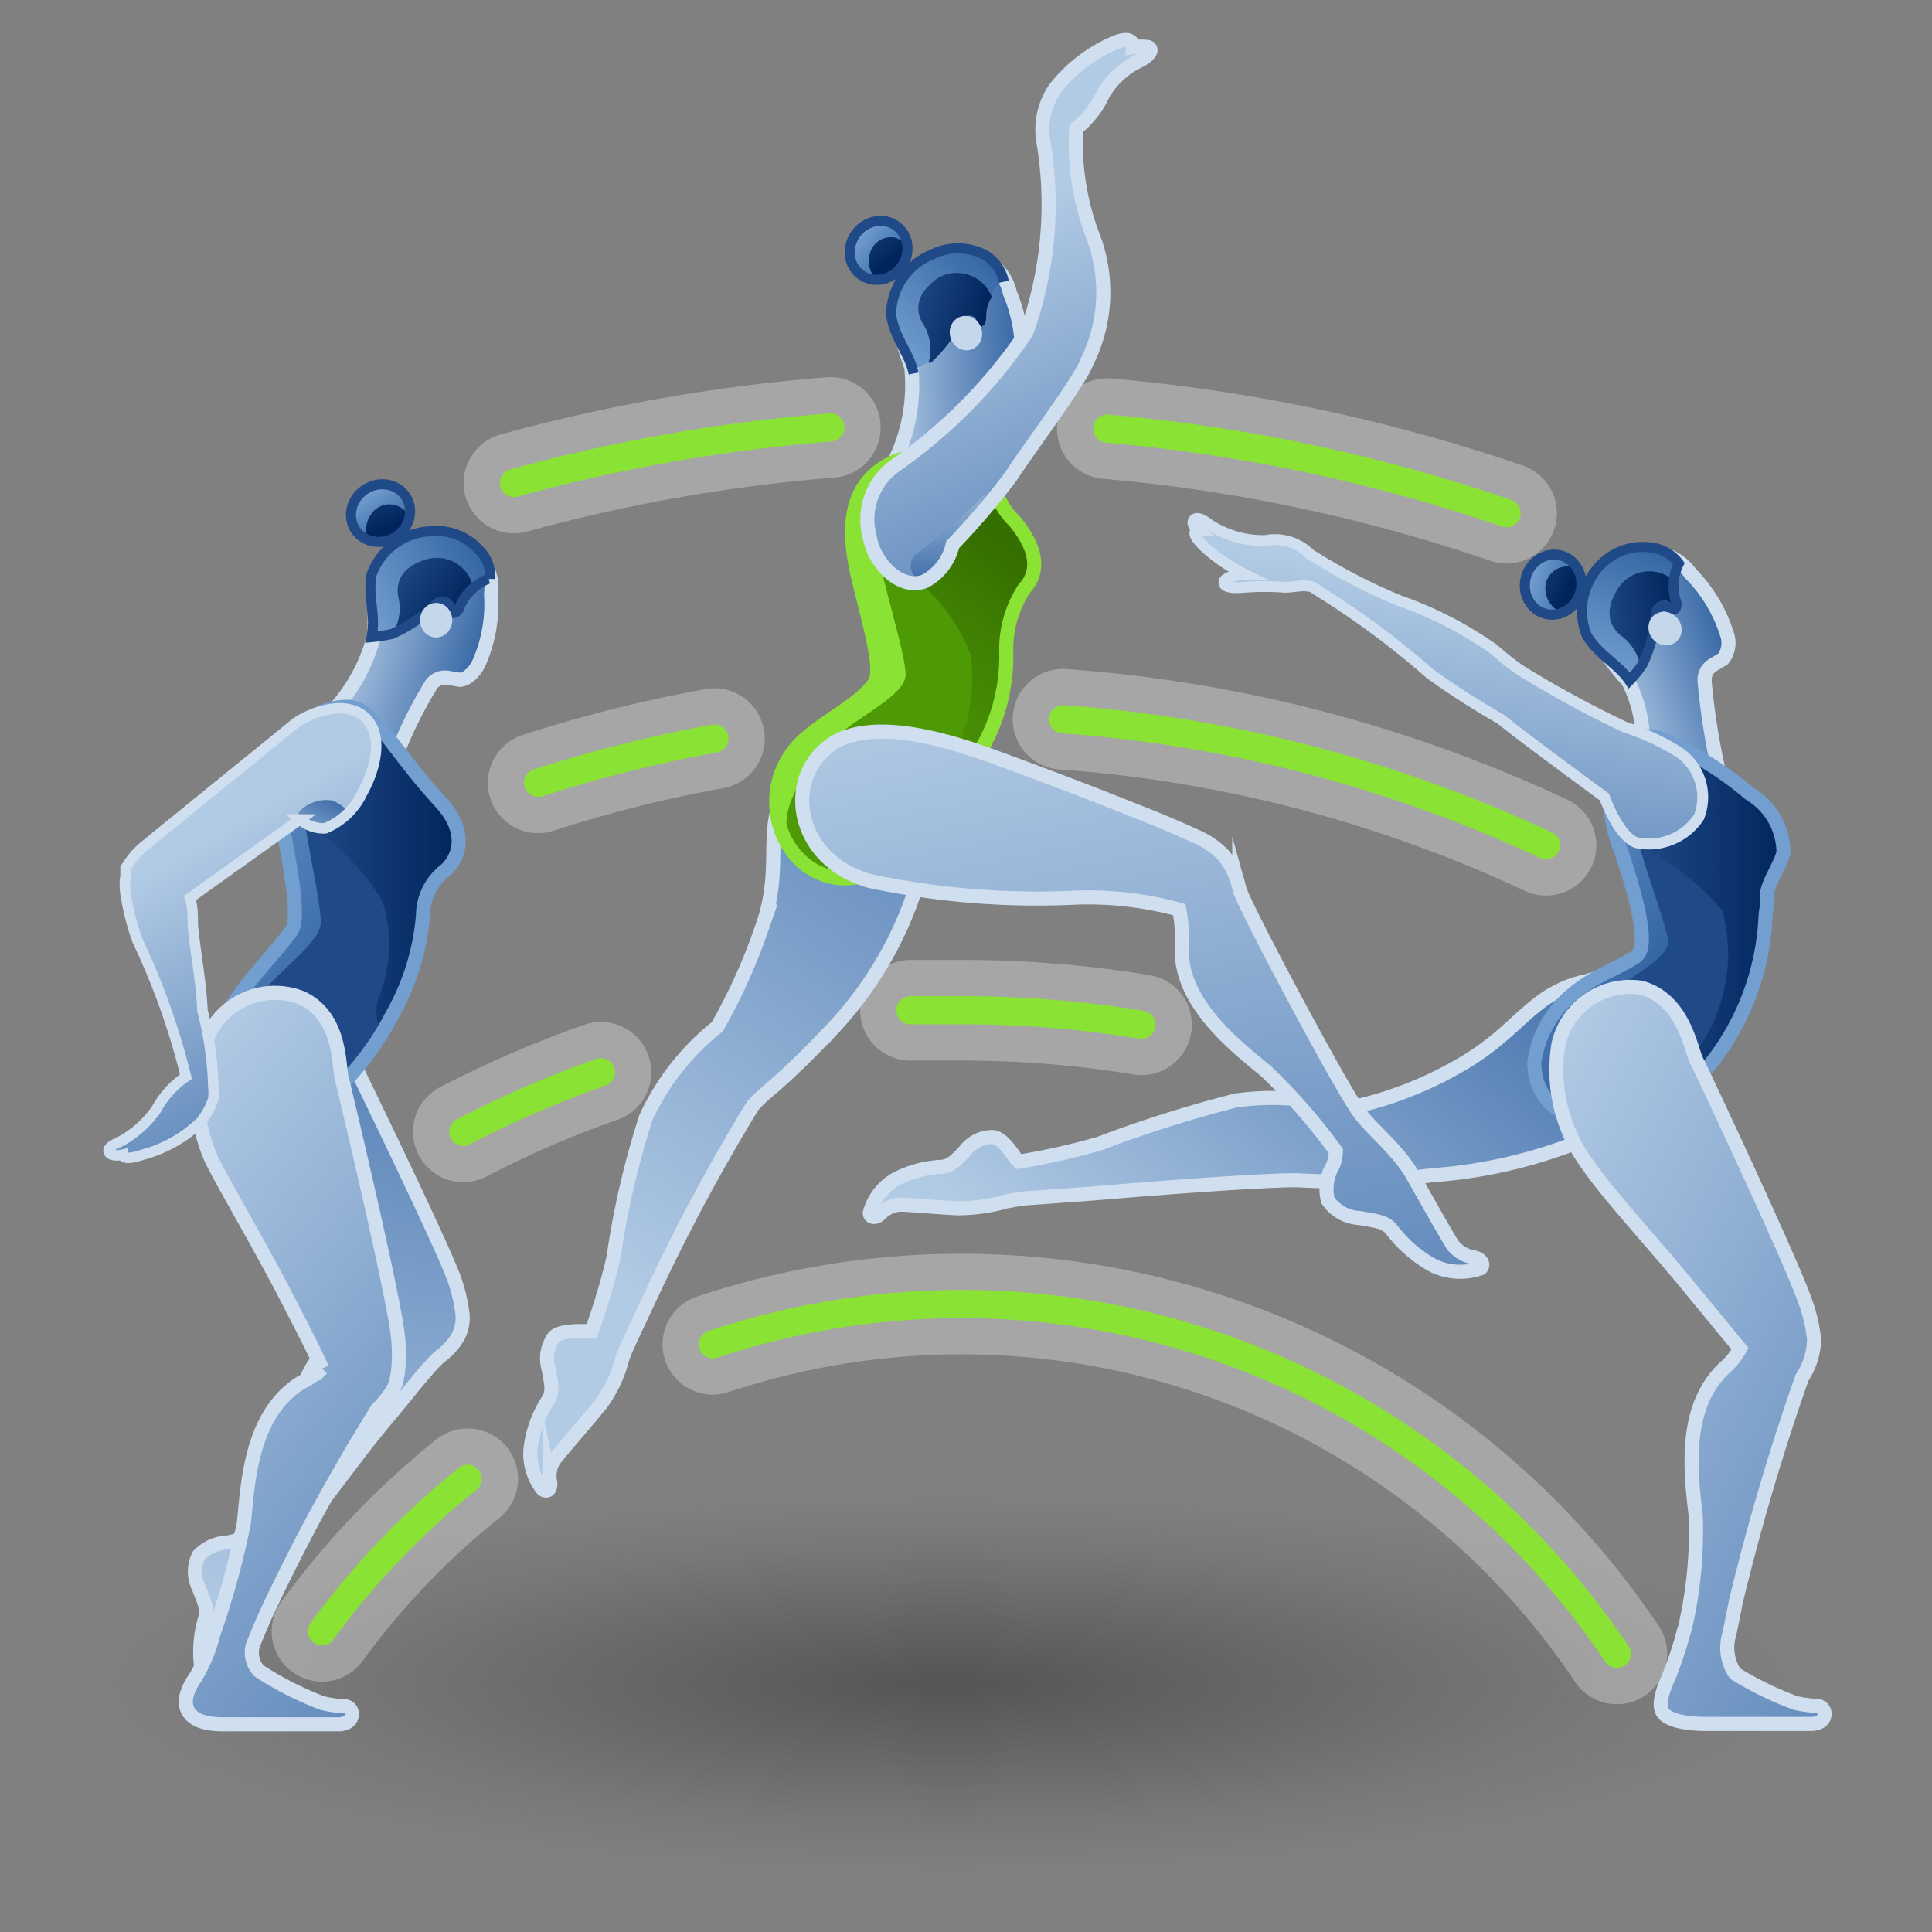 <svg xmlns="http://www.w3.org/2000/svg" xmlns:xlink="http://www.w3.org/1999/xlink" viewBox="0 0 48 48"><rect x="0" y="0" width="48" height="48" fill="#808080" stroke="none"/><defs><style>.cls-1{fill:url(#radial-gradient);}.cls-2{opacity:0.3;}.cls-10,.cls-18,.cls-22,.cls-3,.cls-32,.cls-42,.cls-47,.cls-5{fill:none;}.cls-3{stroke:#fff;stroke-width:2.5px;}.cls-18,.cls-3,.cls-42,.cls-47{stroke-linecap:round;stroke-linejoin:round;}.cls-4{fill:url(#linear-gradient);}.cls-22,.cls-32,.cls-5{stroke:#d0dfef;}.cls-10,.cls-22,.cls-32,.cls-5{stroke-miterlimit:10;}.cls-18,.cls-42,.cls-5{stroke-width:0.35px;}.cls-6{fill:url(#linear-gradient-2);}.cls-7{fill:#204a87;}.cls-8{fill:url(#New_Gradient_Swatch_2);}.cls-9{fill:url(#linear-gradient-3);}.cls-10{stroke:#204a87;stroke-width:0.25px;}.cls-11{fill:url(#linear-gradient-4);}.cls-12{fill:#3465a4;}.cls-13{fill:url(#New_Gradient_Swatch_2-2);}.cls-14{fill:url(#linear-gradient-5);}.cls-15{fill:#c4d7eb;}.cls-16{fill:url(#New_Gradient_Swatch_2-3);}.cls-17{fill:url(#linear-gradient-6);}.cls-18{stroke:#729fcf;}.cls-19{fill:url(#linear-gradient-7);}.cls-20{fill:url(#linear-gradient-8);}.cls-21{fill:url(#linear-gradient-9);}.cls-22{stroke-width:0.26px;}.cls-23{fill:url(#New_Gradient_Swatch_2-4);}.cls-24{fill:url(#linear-gradient-10);}.cls-25{fill:url(#linear-gradient-11);}.cls-26{fill:url(#New_Gradient_Swatch_2-5);}.cls-27{fill:url(#linear-gradient-12);}.cls-28{fill:url(#New_Gradient_Swatch_2-6);}.cls-29{fill:url(#linear-gradient-13);}.cls-30{fill:url(#linear-gradient-14);}.cls-31{fill:url(#linear-gradient-15);}.cls-32{stroke-width:0.27px;}.cls-33{fill:url(#linear-gradient-16);}.cls-34{fill:url(#New_Gradient_Swatch_2-7);}.cls-35{fill:url(#linear-gradient-17);}.cls-36{fill:url(#linear-gradient-18);}.cls-37{fill:url(#New_Gradient_Swatch_2-8);}.cls-38{fill:url(#linear-gradient-19);}.cls-39{fill:#4e9a06;}.cls-40{fill:#8ae234;}.cls-41{fill:url(#linear-gradient-20);}.cls-42,.cls-47{stroke:#8ae234;}.cls-43{fill:url(#linear-gradient-21);}.cls-44{fill:url(#linear-gradient-22);}.cls-45{fill:url(#linear-gradient-23);}.cls-46{fill:url(#linear-gradient-24);}.cls-47{stroke-width:0.7px;}</style><radialGradient id="radial-gradient" cx="47.21" cy="41.74" r="20.08" gradientTransform="translate(-29.29 31.4) scale(1.12 0.25)" gradientUnits="userSpaceOnUse"><stop offset="0.03" stop-color="#2c2c2c" stop-opacity="0.5"/><stop offset="0.68" stop-color="#2c2c2c" stop-opacity="0.1"/><stop offset="0.93" stop-color="#2c2c2c" stop-opacity="0"/></radialGradient><linearGradient id="linear-gradient" x1="27.5" y1="33.11" x2="38.6" y2="20.28" gradientUnits="userSpaceOnUse"><stop offset="0" stop-color="#b2cbe5"/><stop offset="1" stop-color="#3465a4"/></linearGradient><linearGradient id="linear-gradient-2" x1="6.17" y1="40.46" x2="10.56" y2="20.03" xlink:href="#linear-gradient"/><linearGradient id="New_Gradient_Swatch_2" x1="36.1" y1="98.18" x2="37.04" y2="99.04" gradientTransform="translate(57.55 -80.76) rotate(47.56)" gradientUnits="userSpaceOnUse"><stop offset="0" stop-color="#729fcf"/><stop offset="1" stop-color="#3465a4"/></linearGradient><linearGradient id="linear-gradient-3" x1="35.99" y1="97.8" x2="36.79" y2="98.87" gradientTransform="translate(-3.41 -91.61) rotate(13.31)" gradientUnits="userSpaceOnUse"><stop offset="0" stop-color="#00255d" stop-opacity="0"/><stop offset="1" stop-color="#00255d"/></linearGradient><linearGradient id="linear-gradient-4" x1="46.02" y1="124.35" x2="49.47" y2="124.35" gradientTransform="translate(0.47 -116.69) rotate(16.8)" xlink:href="#linear-gradient"/><linearGradient id="New_Gradient_Swatch_2-2" x1="11.77" y1="69.02" x2="15.14" y2="69.02" gradientTransform="translate(-32.67 -41.12) rotate(-26.8)" xlink:href="#New_Gradient_Swatch_2"/><linearGradient id="linear-gradient-5" x1="12.83" y1="68.55" x2="13.73" y2="70.26" gradientTransform="translate(-32.67 -41.12) rotate(-26.8)" xlink:href="#linear-gradient-3"/><linearGradient id="New_Gradient_Swatch_2-3" x1="3.55" y1="20.12" x2="9.16" y2="23.75" gradientTransform="matrix(1, 0, 0, 1, 0, 0)" xlink:href="#New_Gradient_Swatch_2"/><linearGradient id="linear-gradient-6" x1="7.54" y1="21.79" x2="11.36" y2="21.79" gradientTransform="matrix(1, 0, 0, 1, 0, 0)" xlink:href="#linear-gradient-3"/><linearGradient id="linear-gradient-7" x1="1.51" y1="29.86" x2="18.95" y2="44.07" xlink:href="#linear-gradient"/><linearGradient id="linear-gradient-8" x1="4.63" y1="21.1" x2="9.97" y2="30.25" xlink:href="#linear-gradient"/><linearGradient id="linear-gradient-9" x1="7.42" y1="21.43" x2="8.29" y2="19.68" xlink:href="#linear-gradient"/><linearGradient id="New_Gradient_Swatch_2-4" x1="54.95" y1="-208.69" x2="55.9" y2="-207.83" gradientTransform="translate(-152.5 114.2) rotate(47.56)" xlink:href="#New_Gradient_Swatch_2"/><linearGradient id="linear-gradient-10" x1="54.84" y1="-209.07" x2="55.65" y2="-208" gradientTransform="translate(87.07 224.52) rotate(-27.9)" xlink:href="#linear-gradient-3"/><linearGradient id="linear-gradient-11" x1="37.58" y1="-140.42" x2="40.94" y2="-140.42" gradientTransform="translate(48.84 162.17) rotate(-18.54)" xlink:href="#linear-gradient"/><linearGradient id="New_Gradient_Swatch_2-5" x1="223.9" y1="-153.53" x2="227.26" y2="-153.53" gradientTransform="translate(98.32 281.78) rotate(-68.01)" xlink:href="#New_Gradient_Swatch_2"/><linearGradient id="linear-gradient-12" x1="224.96" y1="-154" x2="225.85" y2="-152.29" gradientTransform="translate(98.32 281.78) rotate(-68.01)" xlink:href="#linear-gradient-3"/><linearGradient id="New_Gradient_Swatch_2-6" x1="36.9" y1="20.93" x2="41.31" y2="23.79" gradientTransform="matrix(1, 0, 0, 1, 0, 0)" xlink:href="#New_Gradient_Swatch_2"/><linearGradient id="linear-gradient-13" x1="40.63" y1="22.54" x2="44.35" y2="22.54" gradientTransform="matrix(1, 0, 0, 1, 0, 0)" xlink:href="#linear-gradient-3"/><linearGradient id="linear-gradient-14" x1="30.55" y1="-58.07" x2="48.01" y2="-43.84" gradientTransform="translate(18.15 94.08) rotate(-12.03)" xlink:href="#linear-gradient"/><linearGradient id="linear-gradient-15" x1="36.25" y1="14.41" x2="34.62" y2="26.15" xlink:href="#linear-gradient"/><linearGradient id="linear-gradient-16" x1="14.4" y1="31.43" x2="27.36" y2="12.6" xlink:href="#linear-gradient"/><linearGradient id="New_Gradient_Swatch_2-7" x1="17.96" y1="-34.96" x2="18.91" y2="-34.1" gradientTransform="translate(-16.09 15.94) rotate(47.56)" xlink:href="#New_Gradient_Swatch_2"/><linearGradient id="linear-gradient-17" x1="17.86" y1="-35.34" x2="18.66" y2="-34.27" gradientTransform="translate(7.05 42.47) rotate(-5.88)" xlink:href="#linear-gradient-3"/><linearGradient id="linear-gradient-18" x1="19.83" y1="-7.54" x2="23.29" y2="-7.54" gradientTransform="translate(2.46 17.51) rotate(-2.4)" xlink:href="#linear-gradient"/><linearGradient id="New_Gradient_Swatch_2-8" x1="83.68" y1="-44.49" x2="87.04" y2="-44.49" gradientTransform="translate(-3.99 99.77) rotate(-45.99)" xlink:href="#New_Gradient_Swatch_2"/><linearGradient id="linear-gradient-19" x1="84.74" y1="-44.96" x2="85.64" y2="-43.25" gradientTransform="translate(-3.99 99.77) rotate(-45.99)" xlink:href="#linear-gradient-3"/><linearGradient id="linear-gradient-20" x1="19.9" y1="21.21" x2="25.23" y2="13.94" gradientUnits="userSpaceOnUse"><stop offset="0" stop-color="#4e9a06" stop-opacity="0"/><stop offset="1" stop-color="#356f00"/></linearGradient><linearGradient id="linear-gradient-21" x1="24.28" y1="5.53" x2="29.97" y2="18.19" xlink:href="#linear-gradient"/><linearGradient id="linear-gradient-22" x1="23.48" y1="11.65" x2="23.65" y2="14.71" xlink:href="#linear-gradient"/><linearGradient id="linear-gradient-23" x1="38.29" y1="62.61" x2="40.13" y2="75.59" gradientTransform="translate(-3.09 -45.59) rotate(6.21)" xlink:href="#linear-gradient"/><linearGradient id="linear-gradient-24" x1="36.15" y1="58.45" x2="44.21" y2="84.17" gradientTransform="translate(-3.09 -45.59) rotate(6.21)" xlink:href="#linear-gradient"/></defs><title>12-Motion Clip Blend</title><g id="shadow"><ellipse class="cls-1" cx="23.8" cy="41.74" rx="21.7" ry="4.8"/></g><g id="ART"><g class="cls-2"><path class="cls-3" d="M11.62,36.74A19.78,19.78,0,0,0,8,40.53"/><path class="cls-3" d="M40.17,41.09A19.59,19.59,0,0,0,17.71,33.4"/><path class="cls-3" d="M14.93,26.64a26,26,0,0,0-3.42,1.48"/><path class="cls-3" d="M28.36,25.46a27.27,27.27,0,0,0-4.45-.36q-.64,0-1.29,0"/><path class="cls-3" d="M17.75,18.35a33.8,33.8,0,0,0-4.38,1.1"/><path class="cls-3" d="M38.41,21a34,34,0,0,0-12-3.13"/><path class="cls-3" d="M20.63,10.62A42.37,42.37,0,0,0,12.77,12"/><path class="cls-3" d="M37.43,12.75a41.68,41.68,0,0,0-9.92-2.1"/></g><path class="cls-4" d="M41.63,25.46a1.7,1.7,0,0,0-2.19-1.09c-1.42.3-1.67,1.26-3.21,2.12a9.29,9.29,0,0,1-2.78,1.05,6.57,6.57,0,0,0-2.74-.2,31.13,31.13,0,0,0-3.39,1.07,17.23,17.23,0,0,1-2,.45.51.51,0,0,1-.12-.13c-.12-.17-.31-.45-.53-.48a.85.85,0,0,0-.7.35c-.23.24-.34.36-.57.39a2.7,2.7,0,0,0-1.17.32,1.4,1.4,0,0,0-.62.82c0,.13.16.15.29,0a.74.74,0,0,1,.45-.2c.27,0,.8.06,1.46.09A4.48,4.48,0,0,0,25,29.85l.39-.07,1.79-.13c1.5-.13,4.68-.37,5.18-.32a18,18,0,0,0,3.21-.13,12.28,12.28,0,0,0,4.77-1.34C41.86,27,41.81,26,41.63,25.46Z"/><path class="cls-5" d="M41.63,25.46a1.7,1.7,0,0,0-2.19-1.09c-1.42.3-1.67,1.26-3.21,2.12a9.29,9.29,0,0,1-2.78,1.05,6.57,6.57,0,0,0-2.74-.2,31.13,31.13,0,0,0-3.39,1.07,17.23,17.23,0,0,1-2,.45.51.51,0,0,1-.12-.13c-.12-.17-.31-.45-.53-.48a.85.85,0,0,0-.7.35c-.23.24-.34.36-.57.39a2.7,2.7,0,0,0-1.17.32,1.4,1.4,0,0,0-.62.82c0,.13.16.15.29,0a.74.74,0,0,1,.45-.2c.27,0,.8.06,1.46.09A4.48,4.48,0,0,0,25,29.85l.39-.07,1.79-.13c1.5-.13,4.68-.37,5.18-.32a18,18,0,0,0,3.21-.13,12.28,12.28,0,0,0,4.77-1.34C41.86,27,41.81,26,41.63,25.46Z"/><path class="cls-6" d="M11.28,31.76c-.3-.83-2.41-5.18-2.54-5.43s-.31-1.39-1.29-1.64A1.66,1.66,0,0,0,5.57,26a3.59,3.59,0,0,0,.71,2.76c.43.62,1.4,1.64,2.19,2.57l1.14,1.36a3.92,3.92,0,0,1-.65.24c-1.33.39-1.7,2.27-2,3.23a11.14,11.14,0,0,1-.9,2,.83.83,0,0,1-.4.16,1.08,1.08,0,0,0-.72.32.89.89,0,0,0,0,.81c.12.32.23.52.16.75A2.84,2.84,0,0,0,5,41.42a1.41,1.41,0,0,0,.5.94c.13.06.22-.08.13-.26a.77.77,0,0,1,0-.52c.12-.26.55-1,.87-1.62A5,5,0,0,0,6.8,39l.33-.5c.14-.22.29-.42.45-.63s.44-.58.66-.87L9,36c.25-.32.51-.64.77-.95s.43-.53.65-.79a5.27,5.27,0,0,1,.5-.55,1.56,1.56,0,0,0,.47-.52,1,1,0,0,0,.09-.62A4.08,4.08,0,0,0,11.28,31.76Z"/><path class="cls-5" d="M11.28,31.76c-.3-.83-2.41-5.18-2.54-5.43s-.31-1.39-1.29-1.64A1.66,1.66,0,0,0,5.57,26a3.59,3.59,0,0,0,.71,2.76c.43.62,1.4,1.64,2.19,2.57l1.14,1.36a3.92,3.92,0,0,1-.65.24c-1.33.39-1.7,2.27-2,3.23a11.14,11.14,0,0,1-.9,2,.83.83,0,0,1-.4.16,1.08,1.08,0,0,0-.72.32.89.89,0,0,0,0,.81c.12.32.23.52.16.75A2.84,2.84,0,0,0,5,41.42a1.41,1.41,0,0,0,.5.94c.13.06.22-.08.13-.26a.77.77,0,0,1,0-.52c.12-.26.55-1,.87-1.62A5,5,0,0,0,6.8,39l.33-.5c.14-.22.29-.42.45-.63s.44-.58.66-.87L9,36c.25-.32.51-.64.77-.95s.43-.53.65-.79a5.27,5.27,0,0,1,.5-.55,1.56,1.56,0,0,0,.47-.52,1,1,0,0,0,.09-.62A4.08,4.08,0,0,0,11.28,31.76Z"/><ellipse class="cls-7" cx="9.46" cy="12.75" rx="0.75" ry="0.7" transform="translate(-5.54 7.53) rotate(-34.24)"/><ellipse class="cls-8" cx="9.46" cy="12.75" rx="0.75" ry="0.7" transform="translate(-5.54 7.53) rotate(-34.24)"/><path class="cls-7" d="M10.14,13a.83.83,0,0,1-.28.34.75.75,0,0,1-.69.1.63.63,0,0,1,.05-.66.54.54,0,0,1,.75-.16A.35.35,0,0,1,10.14,13Z"/><path class="cls-9" d="M10.14,13a.83.83,0,0,1-.28.34.75.75,0,0,1-.69.1.63.63,0,0,1,.05-.66.54.54,0,0,1,.75-.16A.35.35,0,0,1,10.14,13Z"/><ellipse class="cls-10" cx="9.46" cy="12.75" rx="0.75" ry="0.7" transform="translate(-5.54 7.53) rotate(-34.24)"/><path class="cls-11" d="M9.79,18.91A10.81,10.81,0,0,1,10.72,17a.42.42,0,0,1,.41-.16l.3.05c.12,0,.34-.14.47-.42a3.62,3.62,0,0,0,.3-1.71,1.16,1.16,0,0,0-.26-.9,1.87,1.87,0,0,0-1.17-.39,1.4,1.4,0,0,0-1.4,1.09,7,7,0,0,0-.06,1.16,4.33,4.33,0,0,1-1.47,2.35"/><path class="cls-5" d="M9.79,18.91A10.81,10.81,0,0,1,10.72,17a.42.42,0,0,1,.41-.16l.3.05c.12,0,.34-.14.47-.42a3.62,3.62,0,0,0,.3-1.71,1.16,1.16,0,0,0-.26-.9,1.87,1.87,0,0,0-1.17-.39,1.4,1.4,0,0,0-1.4,1.09,7,7,0,0,0-.06,1.16,4.33,4.33,0,0,1-1.47,2.35"/><path class="cls-12" d="M9.28,15.83a4,4,0,0,0,.51-.08,3.78,3.78,0,0,0,1.05-.7c.15-.19.39-.1.39.07s.2.14.25-.07a1.31,1.31,0,0,1,.7-.67.92.92,0,0,0-.26-.7,1.42,1.42,0,0,0-1.23-.48,1.63,1.63,0,0,0-1.46,1.08C9.13,14.86,9.35,15.32,9.28,15.83Z"/><path class="cls-13" d="M9.28,15.83a4,4,0,0,0,.51-.08,3.78,3.78,0,0,0,1.05-.7c.15-.19.39-.1.39.07s.2.14.25-.07a1.31,1.31,0,0,1,.7-.67.92.92,0,0,0-.26-.7,1.42,1.42,0,0,0-1.23-.48,1.63,1.63,0,0,0-1.46,1.08C9.13,14.86,9.35,15.32,9.28,15.83Z"/><path class="cls-7" d="M10.62,13.89c-.56.16-.79.48-.73.91a1.22,1.22,0,0,1-.17,1h0l.07,0a3.78,3.78,0,0,0,1.05-.7c.15-.19.39-.1.39.07s.2.14.25-.07a1,1,0,0,1,.29-.4h0A.92.92,0,0,0,10.62,13.89Z"/><path class="cls-14" d="M10.62,13.89c-.56.16-.79.48-.73.91a1.22,1.22,0,0,1-.17,1h0l.07,0a3.78,3.78,0,0,0,1.05-.7c.15-.19.39-.1.39.07s.2.14.25-.07a1,1,0,0,1,.29-.4h0A.92.92,0,0,0,10.62,13.89Z"/><path class="cls-10" d="M12.18,14.38a.92.92,0,0,0-.26-.7,1.42,1.42,0,0,0-1.23-.48,1.63,1.63,0,0,0-1.46,1.08c-.1.58.12,1,0,1.55a4,4,0,0,0,.51-.08,3.78,3.78,0,0,0,1.05-.7c.15-.19.39-.1.39.07s.2.14.25-.07a1.31,1.31,0,0,1,.7-.67"/><ellipse class="cls-15" cx="10.84" cy="15.41" rx="0.43" ry="0.4" transform="translate(-4.9 25.77) rotate(-88.24)"/><path class="cls-7" d="M10.94,19.92c.65.7.52,1.33.14,1.69a1.42,1.42,0,0,0-.57,1.12,3.9,3.9,0,0,1-.81,2.44,7.74,7.74,0,0,1-2.19,2.6c-1.52,1.17-2.16,0-2.11-1.7a2,2,0,0,1,.31-1c.44-.71,1.12-1.38,1.52-1.93.23-.32,0-1.47-.21-2.65s-.14-2.34,1-2.81a1.65,1.65,0,0,1,.64-.12C9.28,17.57,9.76,18.64,10.94,19.92Z"/><path class="cls-16" d="M7.45,19.25c0,1,.51,3,.52,3.65S6.4,24.38,6.08,25.37a2.9,2.9,0,0,0,.29,2.54,2,2,0,0,1-.66-2.84c.44-.71,1.13-1.37,1.52-1.93.23-.32,0-1.47-.21-2.65s-.13-2.34,1-2.81a1.61,1.61,0,0,1,.8-.11C8.74,17.58,7.41,18.23,7.45,19.25Z"/><path class="cls-17" d="M11.27,21.35a.37.37,0,0,1-.07.12l-.12.13a1.45,1.45,0,0,0-.57,1.13,3.9,3.9,0,0,1-.81,2.44,1.71,1.71,0,0,0-.16.29.42.42,0,0,0,0,.1l-.06.14a1.3,1.3,0,0,1-.09-.87,3.53,3.53,0,0,0,.1-2.47,6.24,6.24,0,0,0-1.91-1.92,5.15,5.15,0,0,1,1.69-2.57c.42.4.91,1.17,1.71,2.05C11.39,20.53,11.45,21,11.27,21.35Z"/><path class="cls-18" d="M10.94,19.92c.65.7.52,1.33.14,1.69a1.42,1.42,0,0,0-.57,1.12,6,6,0,0,1-.78,2.51,7,7,0,0,1-2.22,2.53c-1.52,1.17-2.16,0-2.11-1.7a2,2,0,0,1,.31-1c.44-.71,1.12-1.38,1.52-1.93.23-.32,0-1.47-.21-2.65s-.14-2.34,1-2.81a1.65,1.65,0,0,1,.64-.12C9.28,17.57,9.76,18.64,10.94,19.92Z"/><path class="cls-19" d="M9.88,34.15v0a4,4,0,0,0,0-1c-.11-1-1.31-6.06-1.39-6.36s0-1.54-1-2a1.82,1.82,0,0,0-2.31.93,4,4,0,0,0,.08,3.1C5.59,29.48,6.37,30.8,7,32c.52,1,.85,1.65,1,2a2.26,2.26,0,0,1-.52.35c-1.25.78-1.32,2.49-1.42,3.48a20.53,20.53,0,0,1-.76,2.77h0a4,4,0,0,1-.44,1.07c-.17.24-.37.63-.14.91s.73.26,1,.26H8.41c.22,0,.33-.12.33-.24a.19.19,0,0,0-.21-.21A2.85,2.85,0,0,1,8,42.31a8.32,8.32,0,0,1-1.57-.8.68.68,0,0,1-.15-.63c.08-.2.18-.44.32-.76A47.71,47.71,0,0,1,9.38,35a2,2,0,0,0,.26-.3.93.93,0,0,0,.23-.52Z"/><path class="cls-5" d="M9.88,34.15v0a4,4,0,0,0,0-1c-.11-1-1.31-6.06-1.39-6.36s0-1.54-1-2a1.82,1.82,0,0,0-2.31.93,4,4,0,0,0,.08,3.1C5.59,29.48,6.37,30.8,7,32c.52,1,.85,1.65,1,2a2.26,2.26,0,0,1-.52.35c-1.25.78-1.32,2.49-1.42,3.48a20.53,20.53,0,0,1-.76,2.77h0a4,4,0,0,1-.44,1.07c-.17.24-.37.63-.14.91s.73.26,1,.26H8.41c.22,0,.33-.12.33-.24a.19.19,0,0,0-.21-.21A2.85,2.85,0,0,1,8,42.31a8.32,8.32,0,0,1-1.57-.8.68.68,0,0,1-.15-.63c.08-.2.18-.44.32-.76A47.71,47.71,0,0,1,9.38,35a2,2,0,0,0,.26-.3.93.93,0,0,0,.23-.52Z"/><path class="cls-20" d="M9.08,17.83c-.53-.5-1.49-.07-1.78.17S4,20.68,3.61,21a2.07,2.07,0,0,0-.49.57s0,0,0,0a0,0,0,0,1,0,0l0,.1s0,.06,0,.09a1.43,1.43,0,0,0,0,.45,6.11,6.11,0,0,0,.3,1.17,17.7,17.7,0,0,1,1.2,3.37,2.3,2.3,0,0,0-.73.8,2.54,2.54,0,0,1-1,.86c-.29.13-.19.25-.11.28a.55.55,0,0,0,.26,0s0,.17.5,0A3.31,3.31,0,0,0,5,27.86a1.89,1.89,0,0,0,.3-.56,1.35,1.35,0,0,0,0-.29,8.4,8.4,0,0,0-.27-1.9C5,24.4,4.86,23.7,4.79,23c0-.24,0-.48-.07-.69l2.73-1.95a.91.91,0,0,0,.63.22A1.75,1.75,0,0,0,9,19.7C9.24,19.28,9.6,18.34,9.08,17.83Z"/><path class="cls-21" d="M7.42,20.18a.93.93,0,0,1,.84-.29,1,1,0,0,1,.4.29,1.4,1.4,0,0,1-.52.37.73.73,0,0,1-.69-.2"/><path class="cls-22" d="M9.08,17.83c-.53-.5-1.49-.07-1.78.17S4,20.68,3.61,21a2.07,2.07,0,0,0-.49.57s0,0,0,0a0,0,0,0,1,0,0l0,.1s0,.06,0,.09a1.43,1.43,0,0,0,0,.45,6.11,6.11,0,0,0,.3,1.17,17.7,17.7,0,0,1,1.2,3.37,2.3,2.3,0,0,0-.73.8,2.54,2.54,0,0,1-1,.86c-.29.13-.19.25-.11.28a.55.55,0,0,0,.26,0s0,.17.5,0A3.31,3.31,0,0,0,5,27.86a1.89,1.89,0,0,0,.3-.56,1.35,1.35,0,0,0,0-.29,8.4,8.4,0,0,0-.27-1.9C5,24.4,4.86,23.7,4.79,23c0-.24,0-.48-.07-.69l2.73-1.95a.91.91,0,0,0,.63.22A1.75,1.75,0,0,0,9,19.7C9.24,19.28,9.6,18.34,9.08,17.83Z"/><ellipse class="cls-7" cx="38.58" cy="14.52" rx="0.75" ry="0.7" transform="translate(14.84 48.22) rotate(-75.45)"/><ellipse class="cls-23" cx="38.58" cy="14.52" rx="0.75" ry="0.7" transform="translate(14.84 48.22) rotate(-75.45)"/><path class="cls-7" d="M39.25,14.25a.76.76,0,0,1,0,.45.73.73,0,0,1-.44.52.64.64,0,0,1-.41-.53.54.54,0,0,1,.46-.61A.34.34,0,0,1,39.25,14.25Z"/><path class="cls-24" d="M39.25,14.25a.76.76,0,0,1,0,.45.73.73,0,0,1-.44.52.64.64,0,0,1-.41-.53.54.54,0,0,1,.46-.61A.34.34,0,0,1,39.25,14.25Z"/><ellipse class="cls-10" cx="38.58" cy="14.52" rx="0.75" ry="0.7" transform="translate(14.84 48.22) rotate(-75.45)"/><path class="cls-25" d="M42.68,19.06a16.68,16.68,0,0,1-.33-2.14.43.43,0,0,1,.21-.4l.25-.15a.65.65,0,0,0,.09-.63A3.69,3.69,0,0,0,42,14.25a1.18,1.18,0,0,0-.79-.5,1.89,1.89,0,0,0-1.13.48A1.38,1.38,0,0,0,39.74,16a7.19,7.19,0,0,0,.71.92,3.39,3.39,0,0,1,.18,2.65"/><path class="cls-5" d="M42.68,19.06a16.68,16.68,0,0,1-.33-2.14.43.43,0,0,1,.21-.4l.25-.15a.65.65,0,0,0,.09-.63A3.69,3.69,0,0,0,42,14.25a1.18,1.18,0,0,0-.79-.5,1.89,1.89,0,0,0-1.13.48A1.38,1.38,0,0,0,39.74,16a7.19,7.19,0,0,0,.71.92,3.39,3.39,0,0,1,.18,2.65"/><path class="cls-12" d="M40.48,17a3,3,0,0,0,.32-.39,3.36,3.36,0,0,0,.33-1.22c0-.24.23-.33.34-.2s.25,0,.15-.22a1.26,1.26,0,0,1,.09-1A1,1,0,0,0,41,13.6,1.46,1.46,0,0,0,39.8,14a1.64,1.64,0,0,0-.38,1.78C39.72,16.33,40.2,16.53,40.48,17Z"/><path class="cls-26" d="M40.48,17a3,3,0,0,0,.32-.39,3.36,3.36,0,0,0,.33-1.22c0-.24.23-.33.34-.2s.25,0,.15-.22a1.26,1.26,0,0,1,.09-1A1,1,0,0,0,41,13.6,1.46,1.46,0,0,0,39.8,14a1.64,1.64,0,0,0-.38,1.78C39.72,16.33,40.2,16.53,40.48,17Z"/><path class="cls-7" d="M40.2,14.62c-.31.49-.27.88.06,1.16a1.23,1.23,0,0,1,.51.84h0l0-.06a3.36,3.36,0,0,0,.33-1.22c0-.24.23-.33.34-.2s.25,0,.15-.22a.9.9,0,0,1,0-.49h0A.92.92,0,0,0,40.2,14.62Z"/><path class="cls-27" d="M40.2,14.62c-.31.49-.27.88.06,1.16a1.23,1.23,0,0,1,.51.84h0l0-.06a3.36,3.36,0,0,0,.33-1.22c0-.24.23-.33.34-.2s.25,0,.15-.22a.9.9,0,0,1,0-.49h0A.92.92,0,0,0,40.2,14.62Z"/><path class="cls-10" d="M41.71,14A1,1,0,0,0,41,13.6,1.46,1.46,0,0,0,39.8,14a1.64,1.64,0,0,0-.38,1.78c.3.51.78.71,1.06,1.13a3,3,0,0,0,.32-.39,3.36,3.36,0,0,0,.33-1.22c0-.24.23-.33.34-.2s.25,0,.15-.22A1.26,1.26,0,0,1,41.71,14Z"/><ellipse class="cls-15" cx="41.37" cy="15.62" rx="0.4" ry="0.43" transform="translate(-0.5 29.85) rotate(-39.46)"/><path class="cls-7" d="M43.92,22.32l0-.17c.06-.3.39-.78.4-1a1.71,1.71,0,0,0-.84-1.43,8.47,8.47,0,0,0-2.34-1.42.94.94,0,0,0-1,.57,3.54,3.54,0,0,0,.15,2.29c.38,1.14.7,2.34.38,2.59s-1,.46-1.54.91a2.64,2.64,0,0,0-1,1.73c0,.89.6,1.34,1.43,1.5a2.84,2.84,0,0,0,1.71-.46,12.08,12.08,0,0,0,1.2-1,4.8,4.8,0,0,0,1.4-3.54A2.46,2.46,0,0,1,43.92,22.32Z"/><path class="cls-28" d="M40.71,23.7c-.46.36-1,.46-1.55.92l0,0h0a2.62,2.62,0,0,0-1,1.68,1.24,1.24,0,0,0,.46,1A2.31,2.31,0,0,1,39,25.51c.59-.86,2.54-1.56,2.44-2.16s-.87-2.53-1-3.53a1.48,1.48,0,0,1,.7-1.53,1,1,0,0,0-.46.13C40,18.8,40,20,40.33,21.11S41,23.45,40.71,23.7Z"/><path class="cls-29" d="M43.92,22.33l0-.18c.06-.3.39-.78.4-1a1.71,1.71,0,0,0-.84-1.43,9.47,9.47,0,0,0-2.19-1.38A6.23,6.23,0,0,0,40.63,21a6,6,0,0,1,2.16,1.62,4.1,4.1,0,0,1-.53,3.33,1.24,1.24,0,0,0-.16.85l.09-.12a.6.6,0,0,0,.08-.08,1.66,1.66,0,0,1,.23-.23,4.78,4.78,0,0,0,1.4-3.54A2.36,2.36,0,0,1,43.92,22.33Z"/><path class="cls-18" d="M43.91,22.47h0a.31.31,0,0,1,0-.1l0-.22c.06-.3.39-.78.4-1a1.71,1.71,0,0,0-.84-1.43,8.47,8.47,0,0,0-2.34-1.42.94.94,0,0,0-1,.57,3.54,3.54,0,0,0,.15,2.29c.38,1.14.7,2.34.38,2.59s-1,.46-1.54.91a2.64,2.64,0,0,0-1,1.73c0,.89.6,1.34,1.43,1.5a3.89,3.89,0,0,0,2.14-.7,8,8,0,0,0,.78-.72,6.38,6.38,0,0,0,1.39-3.61A1.84,1.84,0,0,1,43.91,22.47Z"/><path class="cls-30" d="M41.85,40.47a9.57,9.57,0,0,1-.39,1.19c-.12.27-.3.7-.13.91s.72.26,1,.26H45c.22,0,.33-.12.33-.24a.2.2,0,0,0-.22-.21,2.87,2.87,0,0,1-.5-.07,8.24,8.24,0,0,1-1.5-.73,1.15,1.15,0,0,1-.14-1l.16-.8a57,57,0,0,1,1.64-5.55,1.78,1.78,0,0,0,.3-.95v0a3.85,3.85,0,0,0-.24-1c-.31-.91-2.54-5.66-2.68-5.93s-.31-1.51-1.37-1.81a1.83,1.83,0,0,0-2.06,1.4,3.94,3.94,0,0,0,.73,3c.46.68,1.49,1.8,2.34,2.82l1.44,1.75a1.72,1.72,0,0,1-.39.48c-1.06,1-.82,2.69-.71,3.68a10.65,10.65,0,0,1-.28,2.83"/><path class="cls-5" d="M41.85,40.47a9.57,9.57,0,0,1-.39,1.19c-.12.27-.3.7-.13.91s.72.26,1,.26H45c.22,0,.33-.12.33-.24a.2.2,0,0,0-.22-.21,2.87,2.87,0,0,1-.5-.07,8.24,8.24,0,0,1-1.5-.73,1.15,1.15,0,0,1-.14-1l.16-.8a57,57,0,0,1,1.64-5.55,1.78,1.78,0,0,0,.3-.95v0a3.85,3.85,0,0,0-.24-1c-.31-.91-2.54-5.66-2.68-5.93s-.31-1.51-1.37-1.81a1.83,1.83,0,0,0-2.06,1.4,3.94,3.94,0,0,0,.73,3c.46.68,1.49,1.8,2.34,2.82l1.44,1.75a1.72,1.72,0,0,1-.39.48c-1.06,1-.82,2.69-.71,3.68a10.65,10.65,0,0,1-.28,2.83"/><path class="cls-31" d="M41.7,18.68a5.91,5.91,0,0,0-1.32-.61,26.05,26.05,0,0,1-2.61-1.42c-.36-.25-.58-.46-.7-.55a9.46,9.46,0,0,0-2.31-1.18,14.53,14.53,0,0,1-2.21-1.15,1.23,1.23,0,0,0-1.11-.34A2.45,2.45,0,0,1,30,13c-.29-.22-.37-.08-.36,0s.13.17.13.17-.28,0,.18.44a4.5,4.5,0,0,0,1,.67c-.33,0-.56.09-.54.21s.3.12.51.1a6.62,6.62,0,0,1,1,0h0c.25,0,.46-.08.71,0h0l.14.1a20.84,20.84,0,0,1,2.76,2.05,19.67,19.67,0,0,0,1.76,1.13c.48.4,2.57,1.93,2.57,1.93s.35,1,.81,1.14a1.49,1.49,0,0,0,1.54-.64A1.35,1.35,0,0,0,41.7,18.68Z"/><path class="cls-32" d="M41.7,18.68a5.91,5.91,0,0,0-1.32-.61,26.05,26.05,0,0,1-2.61-1.42c-.36-.25-.58-.46-.7-.55a9.46,9.46,0,0,0-2.31-1.18,14.53,14.53,0,0,1-2.21-1.15,1.23,1.23,0,0,0-1.11-.34A2.45,2.45,0,0,1,30,13c-.29-.22-.37-.08-.36,0s.13.17.13.17-.28,0,.18.44a4.5,4.5,0,0,0,1,.67c-.33,0-.56.09-.54.21s.3.12.51.1a6.62,6.62,0,0,1,1,0h0c.25,0,.46-.08.71,0h0l.14.1a20.84,20.84,0,0,1,2.76,2.05,19.67,19.67,0,0,0,1.76,1.13c.48.4,2.57,1.93,2.57,1.93s.35,1,.81,1.14a1.49,1.49,0,0,0,1.54-.64A1.35,1.35,0,0,0,41.7,18.68Z"/><path class="cls-33" d="M22.12,18.52a1.91,1.91,0,0,0-2.46.85c-.8,1.21-.14,2.05-.74,3.71a14.42,14.42,0,0,1-1.1,2.43,6.2,6.2,0,0,0-1.77,2.25,21.06,21.06,0,0,0-.81,3.5,16.9,16.9,0,0,1-.54,1.81l-.2,0c-.21,0-.57,0-.73.14a.9.9,0,0,0-.14.8c.06.34.12.55,0,.76A2.81,2.81,0,0,0,13.18,36a1.43,1.43,0,0,0,.3,1c.12.09.23,0,.18-.23a.71.71,0,0,1,.11-.5c.17-.23.74-.87,1.17-1.4a3.31,3.31,0,0,0,.52-1.11c.06-.18.14-.34.21-.5L16.26,32a48,48,0,0,1,2.43-4.51c.32-.39.61-.46,2.06-2a9.25,9.25,0,0,0,2.19-4.09A2.31,2.31,0,0,0,22.12,18.52Z"/><path class="cls-5" d="M22.12,18.52a1.91,1.91,0,0,0-2.46.85c-.8,1.21-.14,2.05-.74,3.71a14.42,14.42,0,0,1-1.1,2.43,6.2,6.2,0,0,0-1.77,2.25,21.06,21.06,0,0,0-.81,3.5,16.9,16.9,0,0,1-.54,1.81l-.2,0c-.21,0-.57,0-.73.14a.9.9,0,0,0-.14.8c.06.34.12.55,0,.76A2.81,2.81,0,0,0,13.18,36a1.43,1.43,0,0,0,.3,1c.12.09.23,0,.18-.23a.71.71,0,0,1,.11-.5c.17-.23.74-.87,1.17-1.4a3.31,3.31,0,0,0,.52-1.11c.06-.18.14-.34.21-.5L16.26,32a48,48,0,0,1,2.43-4.51c.32-.39.61-.46,2.06-2a9.25,9.25,0,0,0,2.19-4.09A2.31,2.31,0,0,0,22.12,18.52Z"/><ellipse class="cls-7" cx="21.83" cy="6.22" rx="0.75" ry="0.7" transform="translate(3.83 20.05) rotate(-53.44)"/><ellipse class="cls-34" cx="21.83" cy="6.22" rx="0.75" ry="0.7" transform="translate(3.83 20.05) rotate(-53.44)"/><path class="cls-7" d="M22.55,6.22a.79.79,0,0,1-.15.41.74.74,0,0,1-.61.32.63.63,0,0,1-.18-.64.54.54,0,0,1,.65-.4C22.45,6,22.52,6.06,22.55,6.22Z"/><path class="cls-35" d="M22.55,6.22a.79.79,0,0,1-.15.41.74.74,0,0,1-.61.32.63.63,0,0,1-.18-.64.54.54,0,0,1,.65-.4C22.45,6,22.52,6.06,22.55,6.22Z"/><ellipse class="cls-10" cx="21.83" cy="6.22" rx="0.75" ry="0.7" transform="translate(3.83 20.05) rotate(-53.44)"/><path class="cls-36" d="M24.22,11a3.62,3.62,0,0,1,.21-1.1.44.44,0,0,1,.34-.29l.29,0A.65.65,0,0,0,25.38,9a3.8,3.8,0,0,0-.29-1.72,1.2,1.2,0,0,0-.54-.77,1.94,1.94,0,0,0-1.23,0,1.4,1.4,0,0,0-1,1.49,7.56,7.56,0,0,0,.32,1.12,4.32,4.32,0,0,1-.61,2.7"/><path class="cls-5" d="M24.22,11a3.62,3.62,0,0,1,.21-1.1.44.44,0,0,1,.34-.29l.29,0A.65.65,0,0,0,25.38,9a3.8,3.8,0,0,0-.29-1.72,1.2,1.2,0,0,0-.54-.77,1.94,1.94,0,0,0-1.23,0,1.4,1.4,0,0,0-1,1.49,7.56,7.56,0,0,0,.32,1.12,4.32,4.32,0,0,1-.61,2.7"/><path class="cls-12" d="M22.68,9.18a2.56,2.56,0,0,0,.45-.24,3.53,3.53,0,0,0,.76-1c.08-.23.34-.22.39,0s.24.06.22-.15a1.24,1.24,0,0,1,.44-.87.94.94,0,0,0-.48-.58,1.44,1.44,0,0,0-1.32,0,1.62,1.62,0,0,0-1,1.5C22.21,8.32,22.58,8.68,22.68,9.18Z"/><path class="cls-37" d="M22.68,9.18a2.56,2.56,0,0,0,.45-.24,3.53,3.53,0,0,0,.76-1c.08-.23.34-.22.39,0s.24.06.22-.15a1.24,1.24,0,0,1,.44-.87.94.94,0,0,0-.48-.58,1.44,1.44,0,0,0-1.32,0,1.62,1.62,0,0,0-1,1.5C22.21,8.32,22.58,8.68,22.68,9.18Z"/><path class="cls-7" d="M23.3,6.91c-.48.34-.59.72-.39,1.1a1.18,1.18,0,0,1,.16,1h0l.06,0a3.53,3.53,0,0,0,.76-1c.08-.23.34-.22.39,0s.24.06.22-.15a.85.85,0,0,1,.14-.48h0A.93.93,0,0,0,23.3,6.91Z"/><path class="cls-38" d="M23.3,6.91c-.48.34-.59.72-.39,1.1a1.18,1.18,0,0,1,.16,1h0l.06,0a3.53,3.53,0,0,0,.76-1c.08-.23.34-.22.39,0s.24.06.22-.15a.85.85,0,0,1,.14-.48h0A.93.93,0,0,0,23.3,6.91Z"/><path class="cls-10" d="M24.94,7a1,1,0,0,0-.48-.67,1.44,1.44,0,0,0-1.32,0,1.62,1.62,0,0,0-1,1.5c.09.59.46.95.56,1.45"/><ellipse class="cls-15" cx="24" cy="8.28" rx="0.4" ry="0.43" transform="translate(-1.38 7.57) rotate(-17.44)"/><path class="cls-39" d="M24.65,11.66a1.8,1.8,0,0,0,.55,1.28c.61.73.61,1.29.25,1.68A2.75,2.75,0,0,0,25,16.19a4.59,4.59,0,0,1-1.3,3.32c-.9.8-.41,1.21-1.7,2-1.61,1-3.09-.58-2.63-2.18a2.15,2.15,0,0,1,.55-.9c.61-.57,1.41-.9,1.8-1.45.23-.33-.11-1.43-.39-2.6s-.29-2.32.81-2.87c.84-.42,1.67.17,2.41-.23S24.73,11.25,24.65,11.66Z"/><path class="cls-40" d="M21.71,13.15c.1,1,.78,3,.79,3.61S20.8,18,20.24,18.85s-1.07,1.67-.34,2.53a2.07,2.07,0,0,1-.49-2,2.15,2.15,0,0,1,.55-.9c.6-.57,1.41-.9,1.8-1.45.23-.33-.11-1.43-.39-2.6s-.29-2.32.81-2.87a1.6,1.6,0,0,1,.79-.16C22.89,11.39,21.61,12.13,21.71,13.15Z"/><path class="cls-41" d="M25.45,14.61A2.78,2.78,0,0,0,25,16.18a4.64,4.64,0,0,1-1.3,3.33,2.52,2.52,0,0,0-.4.44,1.3,1.3,0,0,1,.2-.81,4.43,4.43,0,0,0,.62-2.86,4.38,4.38,0,0,0-1.63-2.07,4.86,4.86,0,0,1,2-2.34l.13-.08a2.08,2.08,0,0,0,.56,1.15C25.81,13.67,25.81,14.23,25.45,14.61Z"/><path class="cls-42" d="M24.65,11.66a1.8,1.8,0,0,0,.55,1.28c.61.73.61,1.29.25,1.68A2.75,2.75,0,0,0,25,16.19a4.59,4.59,0,0,1-1.3,3.32c-.9.8-.41,1.21-1.7,2-1.61,1-3.09-.58-2.63-2.18a2.15,2.15,0,0,1,.55-.9c.61-.57,1.41-.9,1.8-1.45.23-.33-.11-1.43-.39-2.6s-.29-2.32.81-2.87c.84-.42,1.67.17,2.41-.23S24.73,11.25,24.65,11.66Z"/><path class="cls-43" d="M21.61,13.35a1.64,1.64,0,0,1,.6-1.76A12.68,12.68,0,0,0,25.5,8.26a9.45,9.45,0,0,0,.43-4.7,1.79,1.79,0,0,1,.29-1.37A3.79,3.79,0,0,1,27.7,1.06c.48-.2.45.11.45.11a1.36,1.36,0,0,1,.38,0c.11.05.06.19-.22.34a2.05,2.05,0,0,0-.9.82,2.38,2.38,0,0,1-.67.86,6.47,6.47,0,0,0,.43,2.72A3.89,3.89,0,0,1,27,9c-.16.45-1.51,2.25-1.88,2.83a18.07,18.07,0,0,1-1.45,1.7,1.38,1.38,0,0,1-.69.91C22.38,14.68,21.72,14,21.61,13.35Z"/><path class="cls-44" d="M24.51,12.25a18.81,18.81,0,0,1-1.65,1.45.39.39,0,0,0-.15.6c.11.15.6-.08.74-.35a7.41,7.41,0,0,1,.49-.77"/><path class="cls-5" d="M21.61,13.35a1.64,1.64,0,0,1,.6-1.76A12.68,12.68,0,0,0,25.5,8.26a9.45,9.45,0,0,0,.43-4.7,1.79,1.79,0,0,1,.29-1.37A3.79,3.79,0,0,1,27.7,1.06c.48-.2.45.11.45.11a1.36,1.36,0,0,1,.38,0c.11.05.06.19-.22.34a2.05,2.05,0,0,0-.9.82,2.38,2.38,0,0,1-.67.86,6.47,6.47,0,0,0,.43,2.72A3.89,3.89,0,0,1,27,9c-.16.45-1.51,2.25-1.88,2.83a18.07,18.07,0,0,1-1.45,1.7,1.38,1.38,0,0,1-.69.91C22.38,14.68,21.72,14,21.61,13.35Z"/><path class="cls-45" d="M36.57,31.23a.83.83,0,0,1-.48-.3c-.17-.27-.63-1.09-1-1.74S34,28,33.73,27.58l-.11-.17c-.63-1-2.72-4.93-2.83-5.33a1.82,1.82,0,0,0-.41-.85,2.15,2.15,0,0,0-.71-.47c-.52-.24-1.06-.46-1.6-.67-1.09-.44-2.19-.85-3.3-1.26h0c-1.17-.43-3-1-4.05-.38-1.29.82-1,2.92.9,3.44a20,20,0,0,0,5.13.41,8.6,8.6,0,0,1,2.55.3,3.84,3.84,0,0,1,.06.9c-.07,1.39,1.31,2.47,2.08,3.1a14.48,14.48,0,0,1,1.75,2,1,1,0,0,1-.08.37,1.15,1.15,0,0,0-.12.85,1,1,0,0,0,.78.44c.38.07.62.08.79.27a3.28,3.28,0,0,0,1.06.92,1.55,1.55,0,0,0,1.17.06C36.88,31.41,36.8,31.26,36.57,31.23Z"/><path class="cls-46" d="M36.57,31.23a.83.83,0,0,1-.48-.3c-.17-.27-.63-1.09-1-1.74S34,28,33.73,27.58l-.11-.17c-.63-1-2.72-4.93-2.83-5.33a1.82,1.82,0,0,0-.41-.85,2.15,2.15,0,0,0-.71-.47c-.52-.24-1.06-.46-1.6-.67-1.09-.44-2.19-.85-3.3-1.26h0c-1.17-.43-3-1-4.05-.38-1.29.82-1,2.92.9,3.44a20,20,0,0,0,5.13.41,8.6,8.6,0,0,1,2.55.3,3.84,3.84,0,0,1,.06.9c-.07,1.39,1.31,2.47,2.08,3.1a14.48,14.48,0,0,1,1.75,2,1,1,0,0,1-.08.37,1.15,1.15,0,0,0-.12.85,1,1,0,0,0,.78.44c.38.07.62.08.79.27a3.28,3.28,0,0,0,1.06.92,1.55,1.55,0,0,0,1.17.06C36.88,31.41,36.8,31.26,36.57,31.23Z"/><path class="cls-5" d="M36.57,31.23a.83.83,0,0,1-.48-.3c-.17-.27-.63-1.09-1-1.74S34,28,33.73,27.58l-.11-.17c-.63-1-2.72-4.93-2.83-5.33a1.82,1.82,0,0,0-.41-.85,2.15,2.15,0,0,0-.71-.47c-.52-.24-1.06-.46-1.6-.67-1.09-.44-2.19-.85-3.3-1.26h0c-1.17-.43-3-1-4.05-.38-1.29.82-1,2.92.9,3.44a20,20,0,0,0,5.13.41,8.6,8.6,0,0,1,2.55.3,3.84,3.84,0,0,1,.06.9c-.07,1.39,1.31,2.47,2.08,3.1a14.48,14.48,0,0,1,1.75,2,1,1,0,0,1-.08.37,1.15,1.15,0,0,0-.12.85,1,1,0,0,0,.78.44c.38.07.62.08.79.27a3.28,3.28,0,0,0,1.06.92,1.55,1.55,0,0,0,1.17.06C36.88,31.41,36.8,31.26,36.57,31.23Z"/><path class="cls-47" d="M11.62,36.74A19.78,19.78,0,0,0,8,40.53"/><path class="cls-47" d="M40.17,41.09A19.59,19.59,0,0,0,17.71,33.4"/><path class="cls-47" d="M14.93,26.64a26,26,0,0,0-3.42,1.48"/><path class="cls-47" d="M28.36,25.46a27.27,27.27,0,0,0-4.45-.36q-.64,0-1.29,0"/><path class="cls-47" d="M17.75,18.35a33.8,33.8,0,0,0-4.38,1.1"/><path class="cls-47" d="M38.41,21a34,34,0,0,0-12-3.13"/><path class="cls-47" d="M20.63,10.62A42.37,42.37,0,0,0,12.77,12"/><path class="cls-47" d="M37.43,12.75a41.68,41.68,0,0,0-9.92-2.1"/></g></svg>